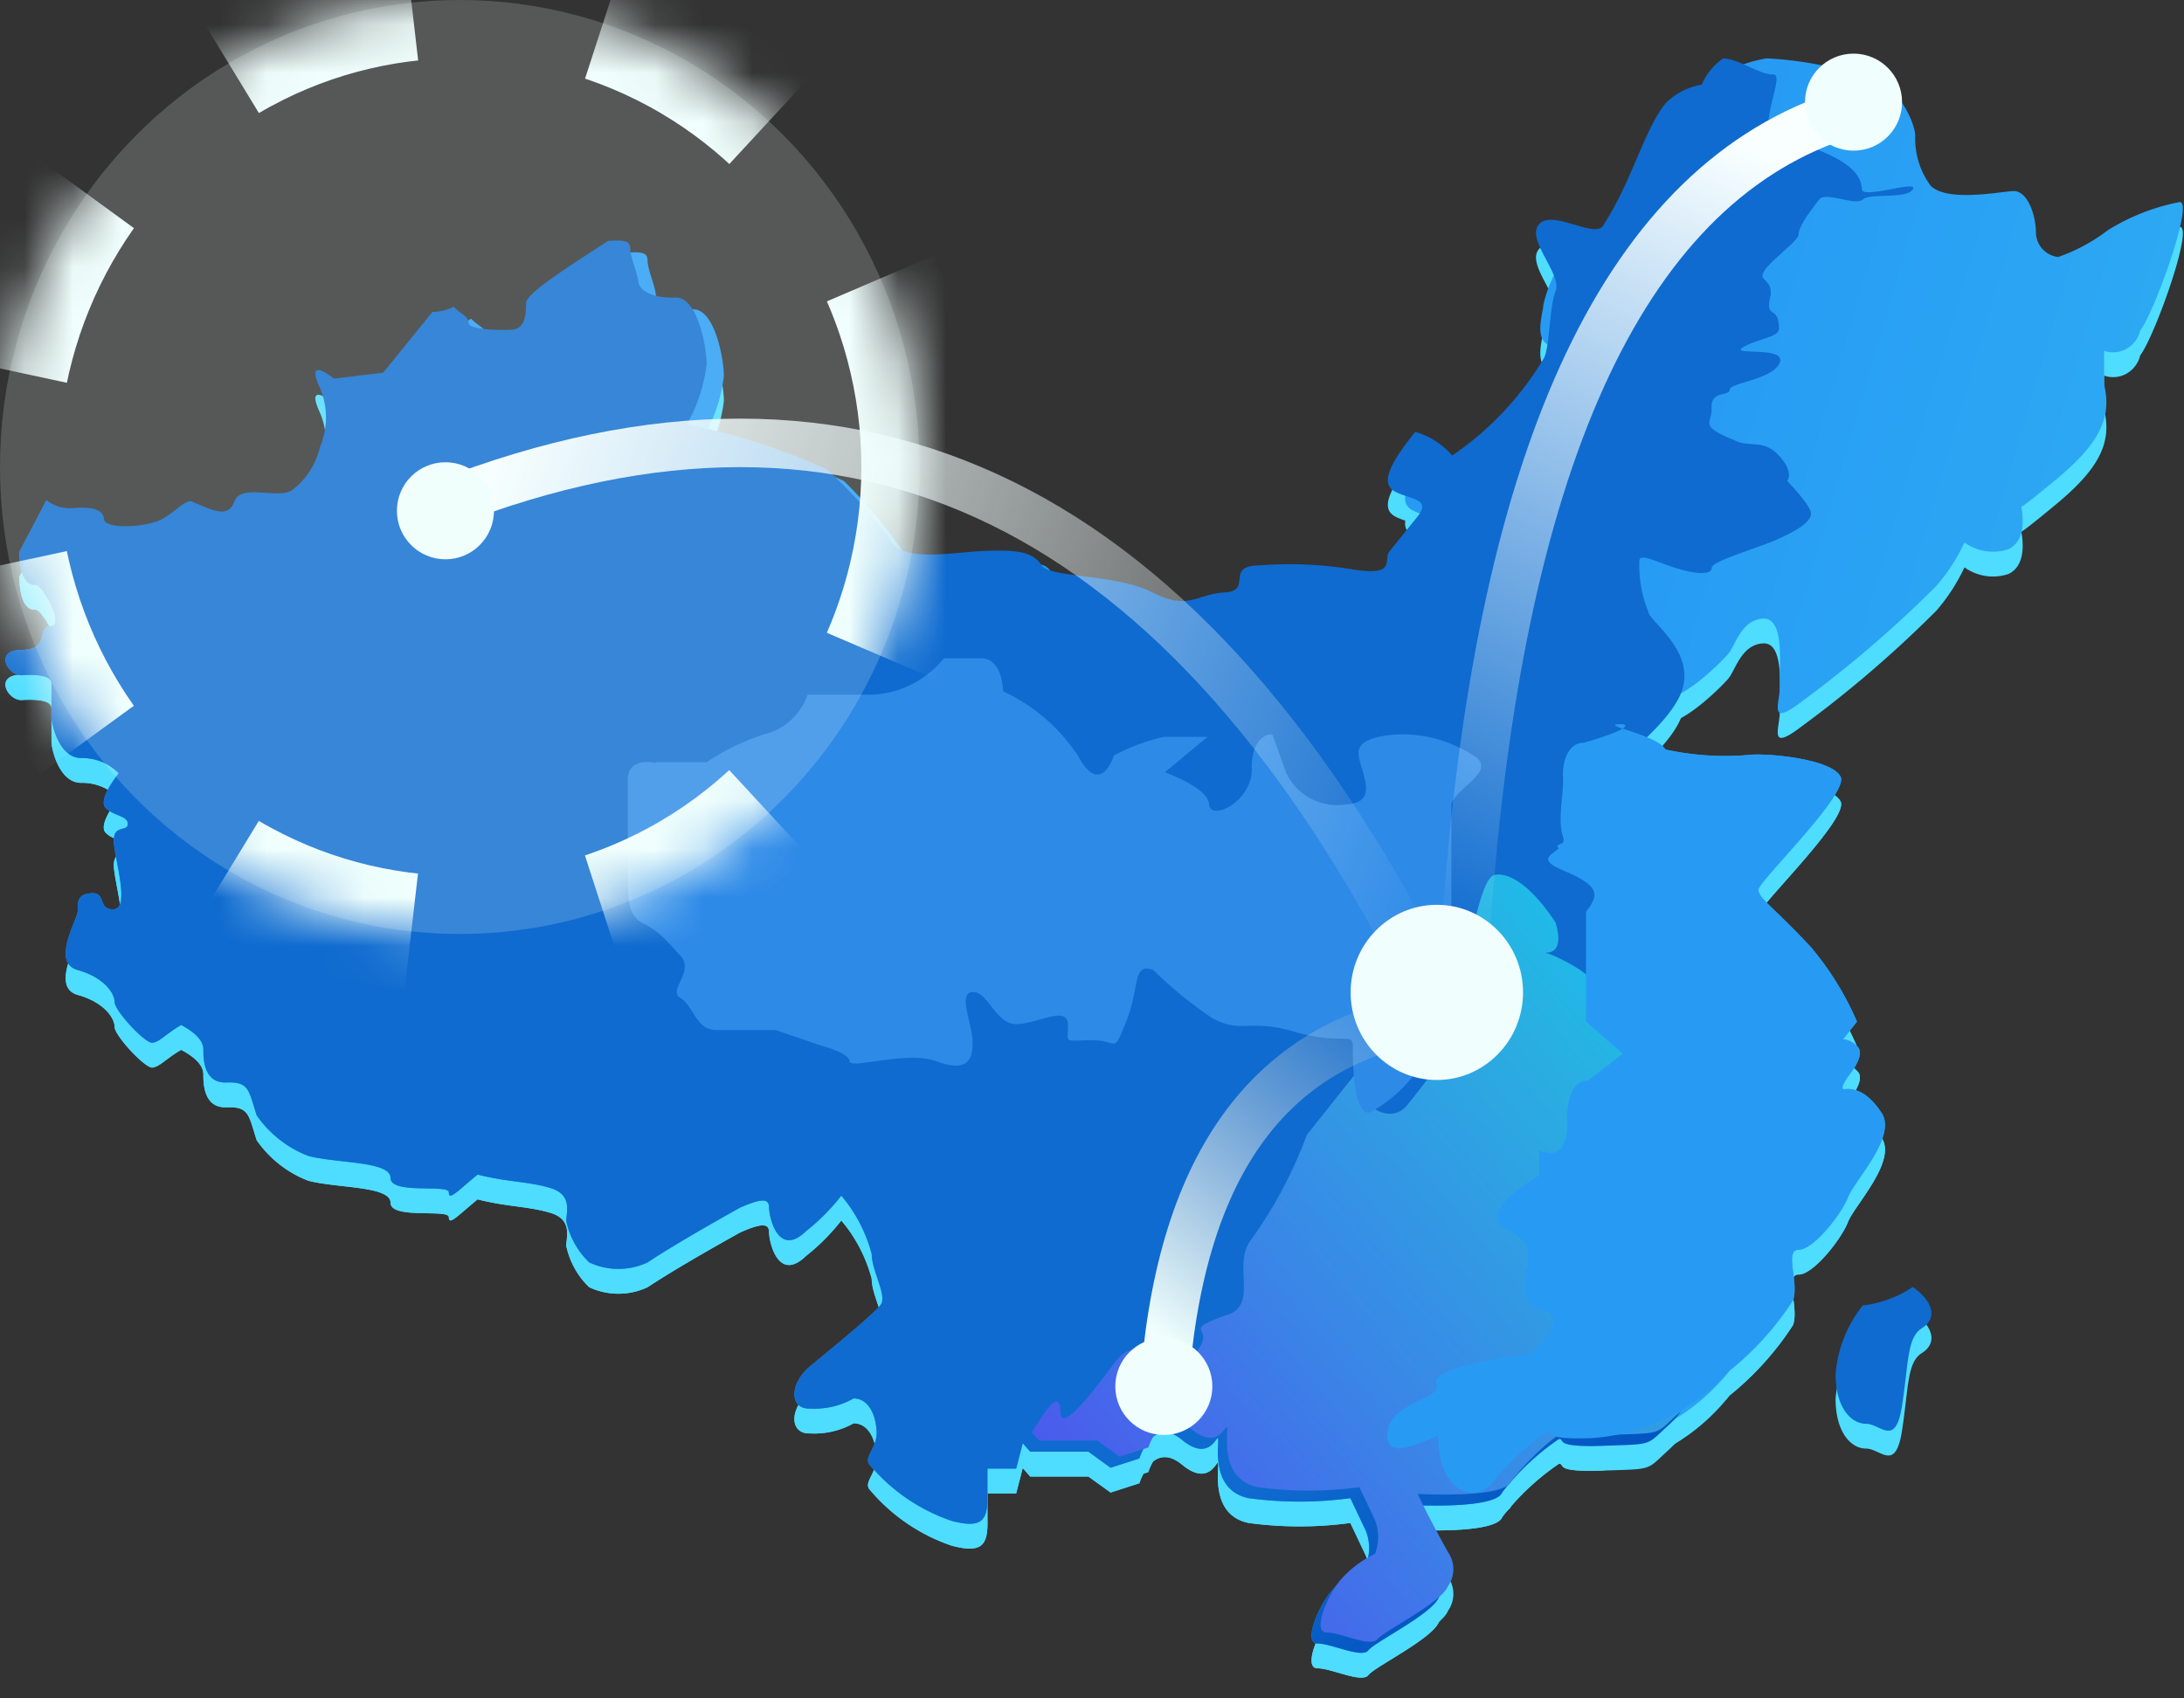 <svg width="45" height="35" xmlns="http://www.w3.org/2000/svg" xmlns:xlink="http://www.w3.org/1999/xlink"><rect width="100%" height="100%" fill="#333333" stroke="none"/><defs><linearGradient x1="64.529%" y1="76.146%" x2="167.631%" y2="97.843%" id="b"><stop stop-color="#279BF4" offset="0%"/><stop stop-color="#45E1F0" offset="100%"/></linearGradient><linearGradient x1="81.289%" y1="71.507%" x2="120.622%" y2="107.028%" id="c"><stop stop-color="#0F6BCF" offset="0%"/><stop stop-color="#014FBE" offset="32%"/><stop stop-color="#3888E8" offset="76%"/><stop stop-color="#45E1F0" offset="100%"/></linearGradient><linearGradient x1="232.36%" y1="55.318%" x2="99.494%" y2="183.871%" id="d"><stop stop-color="#00B1D2" offset="0%"/><stop stop-color="#0DF" offset="20%"/><stop stop-color="#29AFE1" offset="48%"/><stop stop-color="#3A85E7" offset="75%"/><stop stop-color="#4D55ED" offset="100%"/></linearGradient><linearGradient x1="161.048%" y1="36.689%" x2="220.149%" y2="42.886%" id="e"><stop stop-color="#2E8AE7" offset="0%"/><stop stop-color="#18C0E1" offset="100%"/></linearGradient><linearGradient x1="-13.531%" y1="99.37%" x2="-13.047%" y2="198.323%" id="f"><stop stop-color="#279BF4" offset="0%"/><stop stop-color="#45E1F0" offset="100%"/></linearGradient><linearGradient x1="60.165%" y1=".389%" x2="36.152%" y2="110.001%" id="g"><stop stop-color="#F9FFFF" offset=".087%"/><stop stop-color="#F0FFFD" stop-opacity="0" offset="100%"/></linearGradient><linearGradient x1="0%" y1="38.835%" x2="107.442%" y2="65.296%" id="h"><stop stop-color="#F9FFFF" offset="0%"/><stop stop-color="#F0FFFD" stop-opacity="0" offset="100%"/></linearGradient><linearGradient x1="89.865%" y1="-11.155%" x2="24.863%" y2="100%" id="i"><stop stop-color="#C8C8C8" stop-opacity="0" offset="0%"/><stop stop-color="#F0FFFD" offset="100%"/></linearGradient><ellipse id="a" cx="9.474" cy="9.624" rx="9.474" ry="9.624"/><mask id="j" maskContentUnits="userSpaceOnUse" maskUnits="objectBoundingBox" x="0" y="0" width="18.947" height="19.248" fill="#fff"><use xlink:href="#a"/></mask></defs><g fill="none" fill-rule="evenodd"><g fill="#4EDDFF" fill-rule="nonzero"><path d="M.959 10.82L.4 11.884c0 .522.17.696.322.679.152-.017.626.853.321.853-.304 0 0 .488-.592.488s-.287.54 0 .522c.288-.017.592 0 .61.157v.696c0 .174.168.87.625.853.284-.002.557.11.761.314 0 0-.44.54-.27.714.169.174.456.156.456.33 0 .175-.304 0-.287.366.017.366.338 1.376 0 1.393-.338.018-.152-.348-.457-.33-.304.017-.287.19-.287.365 0 .174-.559 1.062 0 1.219.558.156.76.487.76.661 0 .175.627.854.779.836.152-.017.288-.191.592-.365.305.162.457.33.457.505 0 .174 0 .696.474.679.473-.018.456.156.625.679.267.382.638.673 1.066.835.61.157 1.692.105 1.692.453 0 .348 1.201.122 1.201.296s.152 0 .592-.366c.61.157 1.05.14 1.506.28.457.138.321.504.321.678.07.328.235.626.474.853.382.178.82.178 1.201 0 .288-.191.88-.557 1.912-1.131.44-.192.592-.192.592 0 0 .191.186 1.044.761.487.27-.213.514-.459.728-.731.294.346.508.757.626 1.201 0 .348.321.853.186 1.045-.136.191-1.015.905-1.455 1.271-.44.366-.423.888 0 .87.312.017.622-.055.896-.208.305 0 .457.33.474.679.017.348-.288.54-.135.696a3.8 3.8 0 001.691 1.15c.61.156.745 0 .728-.558v-.522h.592l.135-.523.153.175h1.2l.457.33.593-.191s.27-.888.88-.383c.608.505.744-.21.744 0 0 .209-.119 1.045.626 1.201a7.81 7.81 0 002.097 0l.322.68a.966.966 0 010 .696c-.278.13-.526.32-.728.557-.287.366-.558 1.062-.27 1.062.287 0 .913.314 1.048.14.136-.175 1.32-.75 1.455-1.098a.606.606 0 000-.696c-.473-.853-.626-1.201-.626-1.201s1.794.104 1.929-.262a5.132 5.132 0 011.167-1.097c.153 0-.152.175.897.14a4.204 4.204 0 002.622-1.55 6.15 6.15 0 001.303-1.445c.135-.348-.186-1.045.118-1.045.305 0 .88-.731 1.015-1.08.136-.348 1.015-1.253.694-1.74-.322-.488-.61-.506-.761-.488-.153.017.135-.348.135-.348s.287-.366.135-.523a.436.436 0 00-.304-.156l.287-.366a6.138 6.138 0 00-.947-1.532c-.778-.836-1.083-1.01-1.083-1.184 0-.174 1.878-1.985 1.692-2.334-.186-.348-1.353-.47-1.81-.452-.6.059-1.204.024-1.793-.105-.305-.156-.762-.487-.61-.505.153-.017.136-.522.576-.54.44-.017 1.167-.748 1.32-.922.152-.174.27-.714.727-.732.456-.017.321 1.028.338 1.376.017.348-.27.888.457.33a23.859 23.859 0 002.774-2.385 3.91 3.91 0 00.575-.888c.262.187.593.238.897.14.44-.192.27-.888.27-.888s-.152.174.728-.558c.88-.73 1.15-1.27.981-1.95V7.74a.56.56 0 00.462-.04.59.59 0 00.283-.378c.287-.366 1.116-2.664.812-2.647-.52.101-1.018.296-1.472.575-.313.24-.661.429-1.032.557a.516.516 0 01-.457-.505c0-.348-.169-.87-.473-.853-.305.017-1.337.226-1.692-.105a1.634 1.634 0 01-.322-1.027c0-.348-.49-1.201-.93-1.184a7.52 7.52 0 00-2.132-.418c-.477.082-.93.279-1.32.575 0 0-1.031.383-.727.557.305.174.61.157.61.505s-.711 1.08-.711 1.254c0 .174.152 0-.27.714a1.67 1.67 0 01-1.32.574l-.17-.522a3.082 3.082 0 00-.422.714 2.764 2.764 0 00-.271.714c0 .174-.27.888.321.853.592-.035 1.489-.227 1.794-.244a.993.993 0 01.609.157l-.576.696c-.575.54-.88.731-1.032.731-.152 0-.44.366-.727.558-.288.191-.305 0-.592.191a2.925 2.925 0 00-.575.54c-.24.095-.505.095-.745 0a1.568 1.568 0 00-.761-.488c-.575.714-.71 1.08-.406 1.237.305.156.744.139.457.505l-.694.766c-.152.174.17.522-.744.383a7.893 7.893 0 00-1.946-.087c-.744 0-.135.522-.727.557-.592.035-.744.383-1.489 0-.744-.383-2.098-.435-2.267-.784-.169-.348-.372-.209-1.133-.209s-1.692.244-1.946-.26a9.593 9.593 0 00-1.235-1.48 13.719 13.719 0 00-2.876-.924c.215-.38.353-.8.406-1.236 0-.348-.186-1.393-.642-1.375-.457.017-.745-.14-.762-.314-.017-.174-.169-.522-.169-.696 0-.174-.152-.174-.457-.157-1.167.749-1.691 1.114-1.691 1.289 0 .174 0 .522-.288.54-.288.017-.897 0-.897-.14s-.152-.174-.304-.33a1.05 1.05 0 01-.44.19L8.216 8.68H7.167s-.609-.522-.287.157c.166.388.166.83 0 1.219a1.553 1.553 0 01-.575.888c-.288.191-1.05-.14-1.185.226s-.44.192-.896 0c-.153 0-.288.192-.592.366-.305.174-1.185.226-1.202 0-.016-.227-.27-.244-.625-.227-.39-.33-.694-.313-.846-.487z"/><path d="M.959 10.82L.4 11.884c0 .522.17.696.322.679.152-.017.626.853.321.853-.304 0 0 .488-.592.488s-.287.54 0 .522c.288-.017.592 0 .61.157v.696c0 .174.168.87.625.853.284-.002.557.11.761.314 0 0-.44.54-.27.714.169.174.456.156.456.33 0 .175-.304 0-.287.366.017.366.338 1.376 0 1.393-.338.018-.152-.348-.457-.33-.304.017-.287.19-.287.365 0 .174-.559 1.062 0 1.219.558.156.76.487.76.661 0 .175.627.854.779.836.152-.017.288-.191.592-.365.305.162.457.33.457.505 0 .174 0 .696.474.679.473-.018.456.156.625.679.267.382.638.673 1.066.835.61.157 1.692.105 1.692.453 0 .348 1.201.122 1.201.296s.152 0 .592-.366c.61.157 1.05.14 1.506.28.457.138.321.504.321.678.07.328.235.626.474.853.382.178.82.178 1.201 0 .288-.191.88-.557 1.912-1.131.44-.192.592-.192.592 0 0 .191.186 1.044.761.487.27-.213.514-.459.728-.731.294.346.508.757.626 1.201 0 .348.321.853.186 1.045-.136.191-1.015.905-1.455 1.271-.44.366-.423.888 0 .87.312.017.622-.055.896-.208.305 0 .457.33.474.679.017.348-.288.54-.135.696a3.8 3.8 0 001.691 1.15c.61.156.745 0 .728-.558v-.522h.592l.135-.523.153.175h1.2l.457.33.593-.191s.27-.888.88-.383c.608.505.744-.21.744 0 0 .209-.119 1.045.626 1.201a7.81 7.81 0 002.097 0l.322.68a.966.966 0 010 .696c-.278.13-.526.32-.728.557-.287.366-.558 1.062-.27 1.062.287 0 .913.314 1.048.14.136-.175 1.32-.75 1.455-1.098a.606.606 0 000-.696c-.473-.853-.626-1.201-.626-1.201s1.794.104 1.929-.262a5.132 5.132 0 011.167-1.097c.153 0-.152.175.897.14 1.049-.035.897 0 1.336-.4.44-.401.44-.54-.186-1.045-.626-.505-.304-.157-1.2-.122-.897.034-.627-1.028-.796-1.358-.17-.331-.423-1.289-.27-1.289.152 0-.914-.313-.627-.679.288-.366 1.032-.209.88-.557-.152-.348.423-1.062.27-1.062a2.03 2.03 0 00.999-1.742c0-1.393-.474-.679-.626-.853-.152-.174.727-.905 0-1.74-.152-.175.88-.732-.49-1.376-.762-.314.744 0 .422-1.063-.152-.348 1.455-1.27 1.878-2.159.423-.888-.643-1.55-.643-1.74a2.518 2.518 0 01-.186-1.046c0-.174.305 0 .745.14.44.139.744.139.744 0 0-.14.88-.383 1.32-.575.44-.191.744-.383.727-.557-.017-.174-.49-.662-.49-.662s.152-.174-.17-.522c-.321-.348-.609-.157-.913-.314-.762-.313-.457-.33-.474-.679-.017-.348.372-.226.372-.365 0-.14.897-.21 1.032-.557.135-.349-1.049-.14-.761-.314.287-.174.744-.209.744-.383 0-.522-.304-.157-.169-.696 0-.174 0-.174-.152-.349-.153-.174.727-.73.727-.905 0-.174.288-.54.423-.714.135-.174.744.14.897 0 .152-.14.896 0 1.032-.209.135-.209-1.032.21-1.05 0 0-.696-1.522-.975-1.826-1.15-.305-.173.253-1.235 0-1.218-.254.018-.728-.33-1.032-.33-.193.133-.346.32-.44.54-.28.046-.54.18-.744.382-.44.54-.694 1.602-1.27 2.49-.135.348-1.048-.313-1.336 0-.287.313.474 1.027.339 1.376-.136.348-.119 1.218-.254 1.41a6.378 6.378 0 01-1.878 1.985 1.568 1.568 0 00-.761-.488c-.575.714-.71 1.08-.406 1.237.304.156.744.139.457.505l-.576.713c-.152.175.17.523-.744.384a7.893 7.893 0 00-1.929-.088c-.744 0-.135.523-.727.558-.592.034-.744.383-1.489 0-.744-.383-2.114-.296-2.284-.558-.169-.26-.456-.33-1.2-.296-.745.035-1.692.244-1.946-.26a9.562 9.562 0 00-1.286-1.429 13.719 13.719 0 00-2.876-.922c.214-.38.352-.8.406-1.237 0-.348-.186-1.393-.643-1.375-.456.017-.744-.14-.761-.314-.017-.174-.17-.522-.17-.696 0-.174-.151-.174-.456-.157-1.167.749-1.692 1.115-1.692 1.289 0 .174 0 .522-.287.54-.288.017-.897 0-.897-.14s-.152-.174-.304-.33a1.04 1.04 0 01-.44.104L7.895 8.192l-1.015.121s-.61-.505-.288.192c.166.388.166.83 0 1.219a1.553 1.553 0 01-.575.888c-.288.191-1.049-.14-1.184.226-.136.366-.44.192-.897 0-.152 0-.288.192-.592.366-.305.174-1.184.226-1.201 0-.017-.227-.338-.244-.592-.227a.795.795 0 01-.592-.156z"/><path d="M21.26 30.026l.152.174h1.2l.458.331.592-.191s.27-.888.88-.384c.608.505.744-.208.744 0 0 .21-.119 1.045.626 1.202a7.81 7.81 0 002.097 0l.322.679a.966.966 0 010 .696c-.278.131-.526.321-.728.558-.287.365-.558 1.062-.27 1.062.287 0 .913.313 1.049.139.135-.174 1.32-.749 1.454-1.097a.606.606 0 000-.696c-.473-.854-.625-1.202-.625-1.202s1.793.105 1.928-.261a5.132 5.132 0 011.167-1.097c.153 0-.152.174.897.14 1.049-.035.897 0 1.336-.401.44-.4.44-.54-.186-1.045-.626-.505-.304-.157-1.2-.122-.897.035-.627-1.027-.796-1.358-.169-.33-.474-1.027-.321-1.027.152 0-.914-.314-.626-.68.287-.365 1.032-.208.88-.556-.153-.349.422-1.063.27-1.063a2.03 2.03 0 00.998-1.74c0-1.394-.473-.68-.626-.854-.152-.174.373-2.803 0-1.741-.71 1.428.49 1.375-.88.731-.76-.313.305.331 0-.696 0 0-.625-1.028-1.217-.993-.305 0-.423 1.062-.694 1.741-.288.366.321.854 0 1.393-.321.54-.71 1.08-1.15 1.62-.44.54-1.354-.296-.914-.836l-1.15 1.445a9.104 9.104 0 01-1.134 2.142c-.44.54.186 1.393-.558 1.584-1.032.383 0 .174-.727.906-.44.54-.914-.662-1.49 0-.151.174-1.15 1.619-1.166 1.097-.017-.523-.305-.053-.593.4zM39.412 27.031c-.31.21-.664.341-1.032.383a2.6 2.6 0 00-.559 1.41c0 .697.322 1.028.626 1.028.305 0 .61.505.745-.383s.101-1.393.406-1.585c.304-.191.27-.522-.186-.853z"/><path d="M13.528 16.236s-.609-.157-.592.366V18.516c0 .523 0 .871.322 1.028.32.157.456.331.76.662.305.33-.27.714 0 .87.271.157.322.68.762.662h1.201l.914.313s.609.157.609.331c0 .174 1.184-.226 1.793 0 .609.227.744 0 .744-.383s-.321-1.027 0-1.045c.322-.017.474.68.914.662.44-.017 1.032-.383 1.049 0 .017.383-.136.348.457.331.592-.017.456.33.744-.383.287-.714.118-1.219.558-1.062a8.4 8.4 0 001.218.992c.61.331.745 0 1.692.279.947.278 1.201 0 1.201.296s0 1.393.338 1.375A2.86 2.86 0 0029.515 22c0-.348.102-1.741.39-1.741.287 0 0 .522 0-.522v-2.612c0-.348 1.031-.731.422-1.062a2.682 2.682 0 00-1.455-.418s-.896 0-.88.383c.017.383.474 1.027-.27 1.062a1.159 1.159 0 01-1.218-.644l-.288-.801c-.304 0-.44.365-.423.714 0 .696-.863 1.08-.88.731-.016-.348-.913-.662-.913-.662l.88-.73h-.897c-.358.08-.705.21-1.032.382 0 0-.27.888-.744 0a3.75 3.75 0 00-1.54-1.323s0-.697-.473-.68h-.745a2.01 2.01 0 01-1.472.75h-1.336c-.144.411-.482.72-.897.818a4.694 4.694 0 00-1.184.574h-1.049l.017.018zM33.372 15.435c.305 0 0 .174-.744.383-.305 0-.44.366-.423.714.017.348-.119.87 0 1.219.118.348-.744.383 0 .696.744.314.761.488.474.853v2.264l.76.662-.727.557c-.304 0-.44.365-.423.888 0 .87-.575.54-.575.54v.522s-1.32.749-.71 1.08c.609.33.457.504.473.678.017.175-.27.889.322 1.028.592.14-.27.888-.27.888s-2.082.261-1.93.61c.153.347-1.031.382-1.014 1.079 0 .348.304.33 1.048 0 0 1.219.796 1.358 1.083 1.01a5.132 5.132 0 011.167-1.097c.153 0-.152.174.897.139a4.182 4.182 0 002.86-1.393 6.15 6.15 0 001.302-1.445c.135-.348-.186-1.045.118-1.045.305 0 .88-.731 1.015-1.08.136-.348 1.015-1.253.694-1.74-.322-.488-.61-.506-.761-.488-.153.017.135-.348.135-.348s.287-.366.135-.523a.436.436 0 00-.304-.156l.287-.366a6.138 6.138 0 00-.947-1.532c-.778-.836-1.083-1.01-1.083-1.184 0-.174 1.878-1.985 1.692-2.334-.186-.348-1.353-.47-1.81-.452-.6.059-1.204.024-1.793-.105-.187-.313-1.388-.505-.948-.522z"/></g><g fill-rule="nonzero"><path d="M.959 9.106L.4 10.17c0 .522.17.696.322.679.152-.018.626.853.321.853-.304 0 0 .487-.592.487s-.287.54 0 .523c.288-.018.592 0 .61.156v.697c0 .174.168.87.625.853.284-.002.557.11.761.314 0 0-.44.54-.27.713.169.175.456.157.456.331 0 .174-.304 0-.287.366.017.366.338 1.375 0 1.393-.338.017-.152-.348-.457-.331-.304.017-.287.192-.287.366s-.559 1.062 0 1.218c.558.157.76.488.76.662 0 .174.627.853.779.836.152-.017.288-.192.592-.366.305.163.457.331.457.505s0 .697.474.68c.473-.018.456.156.625.678.267.382.638.673 1.066.836.61.157 1.692.105 1.692.453 0 .348 1.201.122 1.201.296s.152 0 .592-.366c.61.157 1.05.14 1.506.279.457.14.321.505.321.679.07.327.235.625.474.853.382.178.82.178 1.201 0 .288-.192.88-.557 1.912-1.132.44-.191.592-.191.592 0 0 .192.186 1.045.761.488.27-.213.514-.459.728-.732.294.347.508.758.626 1.202 0 .348.321.853.186 1.045-.136.191-1.015.905-1.455 1.27-.44.366-.423.889 0 .871.312.017.622-.055.896-.209.305 0 .457.331.474.68.017.348-.288.54-.135.696a3.8 3.8 0 001.691 1.15c.61.156.745 0 .728-.558v-.522h.592l.135-.523.153.174h1.2l.457.331.593-.191s.27-.888.88-.383c.608.504.744-.21.744 0 0 .208-.119 1.044.626 1.201a7.81 7.81 0 002.097 0l.322.679a.966.966 0 010 .697c-.278.13-.526.32-.728.557-.287.365-.558 1.062-.27 1.062.287 0 .913.313 1.048.14.136-.175 1.32-.75 1.455-1.098a.606.606 0 000-.696c-.473-.854-.626-1.202-.626-1.202s1.794.105 1.929-.26a5.132 5.132 0 011.167-1.098c.153 0-.152.174.897.14a4.204 4.204 0 002.622-1.55 6.15 6.15 0 001.303-1.445c.135-.349-.186-1.045.118-1.045.305 0 .88-.731 1.015-1.08.136-.348 1.015-1.253.694-1.74-.322-.488-.61-.506-.761-.488-.153.017.135-.349.135-.349s.287-.365.135-.522a.436.436 0 00-.304-.157l.287-.365a6.138 6.138 0 00-.947-1.533c-.778-.835-1.083-1.01-1.083-1.184 0-.174 1.878-1.985 1.692-2.333-.186-.348-1.353-.47-1.81-.453-.6.06-1.204.024-1.793-.104-.305-.157-.762-.488-.61-.505.153-.017.136-.522.576-.54.44-.017 1.167-.748 1.32-.923.152-.174.27-.713.727-.73.456-.018.321 1.026.338 1.375.017.348-.27.888.457.33a23.859 23.859 0 002.774-2.385 3.91 3.91 0 00.575-.888c.262.186.593.238.897.14.44-.192.27-.889.27-.889s-.152.174.728-.557c.88-.731 1.15-1.27.981-1.95v-.696a.56.56 0 00.462-.04.59.59 0 00.283-.378c.287-.366 1.116-2.664.812-2.647-.52.1-1.018.295-1.472.575-.313.24-.661.429-1.032.557a.516.516 0 01-.457-.505c0-.348-.169-.87-.473-.853-.305.017-1.337.226-1.692-.105a1.634 1.634 0 01-.322-1.027c0-.348-.49-1.202-.93-1.184A7.52 7.52 0 0036.4 0c-.477.081-.93.278-1.32.575 0 0-1.031.383-.727.557.305.174.61.156.61.505 0 .348-.711 1.08-.711 1.253 0 .175.152 0-.27.714a1.67 1.67 0 01-1.32.575l-.17-.522a3.082 3.082 0 00-.422.713 2.764 2.764 0 00-.271.714c0 .174-.27.888.321.853.592-.034 1.489-.226 1.794-.243a.993.993 0 01.609.156l-.576.697c-.575.54-.88.731-1.032.731-.152 0-.44.366-.727.557-.288.192-.305 0-.592.192a2.925 2.925 0 00-.575.54c-.24.095-.505.095-.745 0a1.568 1.568 0 00-.761-.488c-.575.714-.71 1.08-.406 1.236.305.157.744.14.457.505l-.694.766c-.152.175.17.523-.744.384a7.893 7.893 0 00-1.946-.088c-.744 0-.135.523-.727.558-.592.034-.744.383-1.489 0-.744-.383-2.098-.436-2.267-.784-.169-.348-.372-.209-1.133-.209s-1.692.244-1.946-.261a9.593 9.593 0 00-1.235-1.48 13.719 13.719 0 00-2.876-.923c.215-.38.353-.8.406-1.236 0-.348-.186-1.393-.642-1.376-.457.018-.745-.139-.762-.313-.017-.174-.169-.522-.169-.697 0-.174-.152-.174-.457-.156-1.167.748-1.691 1.114-1.691 1.288 0 .174 0 .523-.288.54-.288.017-.897 0-.897-.14 0-.139-.152-.173-.304-.33a1.05 1.05 0 01-.44.191l-1.049 1.41H7.167s-.609-.522-.287.157c.166.389.166.831 0 1.22a1.553 1.553 0 01-.575.887c-.288.192-1.05-.139-1.185.227-.135.365-.44.191-.896 0-.153 0-.288.191-.592.365-.305.174-1.185.227-1.202 0-.016-.226-.27-.243-.625-.226-.39-.33-.694-.313-.846-.488z" fill="url(#b)" transform="translate(0 1.203)"/><path d="M.959 9.106L.4 10.17c0 .522.17.696.322.679.152-.018.626.853.321.853-.304 0 0 .487-.592.487s-.287.54 0 .523c.288-.018.592 0 .61.156v.697c0 .174.168.87.625.853.284-.002.557.11.761.314 0 0-.44.54-.27.713.169.175.456.157.456.331 0 .174-.304 0-.287.366.017.366.338 1.375 0 1.393-.338.017-.152-.348-.457-.331-.304.017-.287.192-.287.366s-.559 1.062 0 1.218c.558.157.76.488.76.662 0 .174.627.853.779.836.152-.017.288-.192.592-.366.305.163.457.331.457.505s0 .697.474.68c.473-.018.456.156.625.678.267.382.638.673 1.066.836.61.157 1.692.105 1.692.453 0 .348 1.201.122 1.201.296s.152 0 .592-.366c.61.157 1.05.14 1.506.279.457.14.321.505.321.679.07.327.235.625.474.853.382.178.82.178 1.201 0 .288-.192.88-.557 1.912-1.132.44-.191.592-.191.592 0 0 .192.186 1.045.761.488.27-.213.514-.459.728-.732.294.347.508.758.626 1.202 0 .348.321.853.186 1.045-.136.191-1.015.905-1.455 1.27-.44.366-.423.889 0 .871.312.017.622-.055.896-.209.305 0 .457.331.474.68.017.348-.288.54-.135.696a3.8 3.8 0 001.691 1.15c.61.156.745 0 .728-.558v-.522h.592l.135-.523.153.174h1.2l.457.331.593-.191s.27-.888.88-.383c.608.504.744-.21.744 0 0 .208-.119 1.044.626 1.201a7.81 7.81 0 002.097 0l.322.679a.966.966 0 010 .697c-.278.13-.526.32-.728.557-.287.365-.558 1.062-.27 1.062.287 0 .913.313 1.048.14.136-.175 1.32-.75 1.455-1.098a.606.606 0 000-.696c-.473-.854-.626-1.202-.626-1.202s1.794.105 1.929-.26a5.132 5.132 0 011.167-1.098c.153 0-.152.174.897.14 1.049-.035.897 0 1.336-.401.44-.4.44-.54-.186-1.045-.626-.505-.304-.156-1.2-.122-.897.035-.627-1.027-.796-1.358-.17-.33-.423-1.288-.27-1.288.152 0-.914-.314-.627-.68.288-.365 1.032-.208.88-.557-.152-.348.423-1.062.27-1.062a2.03 2.03 0 00.999-1.74c0-1.394-.474-.68-.626-.854-.152-.174.727-.905 0-1.741-.152-.174.88-.732-.49-1.376-.762-.313.744 0 .422-1.062-.152-.348 1.455-1.271 1.878-2.159.423-.888-.643-1.55-.643-1.741a2.518 2.518 0 01-.186-1.045c0-.174.305 0 .745.14.44.139.744.139.744 0 0-.14.88-.384 1.32-.575.44-.192.744-.383.727-.557-.017-.174-.49-.662-.49-.662s.152-.174-.17-.522c-.321-.349-.609-.157-.913-.314-.762-.313-.457-.33-.474-.679-.017-.348.372-.226.372-.366 0-.139.897-.208 1.032-.557.135-.348-1.049-.139-.761-.313.287-.174.744-.21.744-.383 0-.523-.304-.157-.169-.697 0-.174 0-.174-.152-.348-.153-.174.727-.731.727-.905 0-.174.288-.54.423-.714.135-.174.744.14.897 0 .152-.14.896 0 1.032-.21.135-.208-1.032.21-1.05 0 0-.696-1.522-.974-1.826-1.148-.305-.174.253-1.237 0-1.22-.254.018-.728-.33-1.032-.33-.193.134-.346.32-.44.54-.28.047-.54.18-.744.383-.44.54-.694 1.602-1.27 2.49-.135.348-1.048-.314-1.336 0-.287.313.474 1.027.339 1.375-.136.349-.119 1.22-.254 1.41a6.378 6.378 0 01-1.878 1.986 1.568 1.568 0 00-.761-.488c-.575.714-.71 1.08-.406 1.236.304.157.744.14.457.505l-.576.714c-.152.174.17.523-.744.383a7.893 7.893 0 00-1.929-.087c-.744 0-.135.523-.727.557-.592.035-.744.383-1.489 0-.744-.383-2.114-.296-2.284-.557-.169-.261-.456-.33-1.2-.296-.745.035-1.692.244-1.946-.261a9.562 9.562 0 00-1.286-1.428 13.719 13.719 0 00-2.876-.923c.214-.38.352-.8.406-1.236 0-.348-.186-1.393-.643-1.375-.456.017-.744-.14-.761-.314-.017-.174-.17-.522-.17-.696 0-.174-.151-.174-.456-.157-1.167.749-1.692 1.114-1.692 1.288 0 .175 0 .523-.287.54-.288.018-.897 0-.897-.14 0-.138-.152-.173-.304-.33a1.04 1.04 0 01-.44.105L7.895 6.477 6.88 6.6s-.61-.505-.288.192c.166.388.166.83 0 1.218a1.553 1.553 0 01-.575.889c-.288.191-1.049-.14-1.184.226-.136.366-.44.191-.897 0-.152 0-.288.191-.592.366-.305.174-1.184.226-1.201 0-.017-.227-.338-.244-.592-.227a.795.795 0 01-.592-.157z" fill="url(#c)" transform="translate(0 1.203)"/><path d="M21.26 28.312l.152.174h1.2l.458.33.592-.19s.27-.889.88-.384c.608.505.744-.209.744 0 0 .21-.119 1.045.626 1.202a7.81 7.81 0 002.097 0l.322.679a.966.966 0 010 .696c-.278.131-.526.32-.728.557-.287.366-.558 1.062-.27 1.062.287 0 .913.314 1.049.14.135-.174 1.32-.749 1.454-1.097a.606.606 0 000-.697c-.473-.853-.625-1.201-.625-1.201s1.793.104 1.928-.261a5.132 5.132 0 011.167-1.097c.153 0-.152.174.897.14 1.049-.036.897 0 1.336-.401.44-.4.44-.54-.186-1.045-.626-.505-.304-.157-1.2-.122-.897.035-.627-1.027-.796-1.358-.169-.331-.474-1.027-.321-1.027.152 0-.914-.314-.626-.68.287-.365 1.032-.208.88-.557-.153-.348.422-1.062.27-1.062a2.03 2.03 0 00.998-1.741c0-1.393-.473-.68-.626-.853-.152-.174.373-2.804 0-1.741-.71 1.427.49 1.375-.88.73-.76-.313.305.332 0-.696 0 0-.625-1.027-1.217-.992-.305 0-.423 1.062-.694 1.741-.288.366.321.853 0 1.393s-.71 1.08-1.15 1.62c-.44.54-1.354-.297-.914-.836l-1.15 1.445a9.104 9.104 0 01-1.134 2.141c-.44.54.186 1.393-.558 1.585-1.032.383 0 .174-.727.905-.44.54-.914-.661-1.49 0-.151.175-1.15 1.62-1.166 1.097-.017-.522-.305-.052-.593.4z" fill="url(#d)" transform="translate(0 1.203)"/><path d="M39.412 26.52c-.31.21-.664.34-1.032.383a2.6 2.6 0 00-.559 1.41c0 .697.322 1.028.626 1.028.305 0 .61.505.745-.383s.101-1.393.406-1.585c.304-.191.27-.522-.186-.853z" fill="#0F6BCF"/><path d="M13.528 14.522s-.609-.157-.592.365v1.915c0 .523 0 .871.322 1.028.32.157.456.33.76.661.305.331-.27.714 0 .871.271.157.322.68.762.662h1.201l.914.313s.609.157.609.331c0 .174 1.184-.226 1.793 0s.744 0 .744-.383-.321-1.027 0-1.045c.322-.017.474.68.914.662.44-.018 1.032-.383 1.049 0 .017.383-.136.348.457.33.592-.017.456.332.744-.382.287-.714.118-1.22.558-1.063a8.4 8.4 0 001.218.993c.61.33.745 0 1.692.279.947.278 1.201 0 1.201.296s0 1.393.338 1.375a2.86 2.86 0 001.303-1.445c0-.348.102-1.741.39-1.741.287 0 0 .522 0-.523V15.41c0-.349 1.031-.732.422-1.063a2.682 2.682 0 00-1.455-.417s-.896 0-.88.383c.017.383.474 1.027-.27 1.062a1.159 1.159 0 01-1.218-.644l-.288-.801c-.304 0-.44.365-.423.713 0 .697-.863 1.08-.88.732-.016-.348-.913-.662-.913-.662l.88-.731h-.897c-.358.081-.705.21-1.032.383 0 0-.27.888-.744 0a3.75 3.75 0 00-1.54-1.323s0-.697-.473-.68h-.745a2.01 2.01 0 01-1.472.75h-1.336c-.144.411-.482.72-.897.818a4.694 4.694 0 00-1.184.574h-1.049l.017.018z" fill="url(#e)" transform="translate(0 1.203)"/><path d="M33.372 13.72c.305 0 0 .175-.744.384-.305 0-.44.365-.423.714.017.348-.119.87 0 1.218.118.349-.744.383 0 .697.744.313.761.487.474.853v2.264l.76.661-.727.557c-.304 0-.44.366-.423.888 0 .871-.575.54-.575.54v.523s-1.32.748-.71 1.08c.609.33.457.504.473.678.017.174-.27.888.322 1.028.592.139-.27.888-.27.888s-2.082.26-1.93.609c.153.348-1.031.383-1.014 1.08 0 .348.304.33 1.048 0 0 1.218.796 1.358 1.083 1.01a5.132 5.132 0 011.167-1.098c.153 0-.152.175.897.14a4.182 4.182 0 002.86-1.393 6.15 6.15 0 001.302-1.445c.135-.349-.186-1.045.118-1.045.305 0 .88-.731 1.015-1.08.136-.348 1.015-1.253.694-1.74-.322-.488-.61-.506-.761-.488-.153.017.135-.349.135-.349s.287-.365.135-.522a.436.436 0 00-.304-.157l.287-.365a6.138 6.138 0 00-.947-1.533c-.778-.835-1.083-1.01-1.083-1.184 0-.174 1.878-1.985 1.692-2.333-.186-.348-1.353-.47-1.81-.453-.6.06-1.204.024-1.793-.104-.187-.313-1.388-.505-.948-.522z" fill="url(#f)" transform="translate(0 1.203)"/></g><g><path d="M30.197 19.248C30.85 9.553 33.39 3.94 37.821 2.406" stroke="url(#g)"/><circle fill="#F0FFFD" cx="38.191" cy="2.105" r="1"/><path d="M29.48 20.362c-4.996-9.987-11.767-13.316-20.313-9.987" stroke="url(#h)"/><circle fill="#F0FFFD" cx="9.178" cy="10.526" r="1"/><path d="M29.48 20.953c-3.372.542-5.205 3.128-5.5 7.755" stroke="url(#i)"/><circle fill="#F0FFFD" cx="23.98" cy="28.571" r="1"/><ellipse fill="#F0FFFD" opacity=".18" cx="9.474" cy="9.624" rx="9.474" ry="9.624"/><use stroke="#F0FFFD" mask="url(#j)" stroke-width="2.4" stroke-dasharray="4" xlink:href="#a"/><ellipse fill="#F0FFFD" cx="29.605" cy="20.451" rx="1.776" ry="1.805"/></g></g></svg>